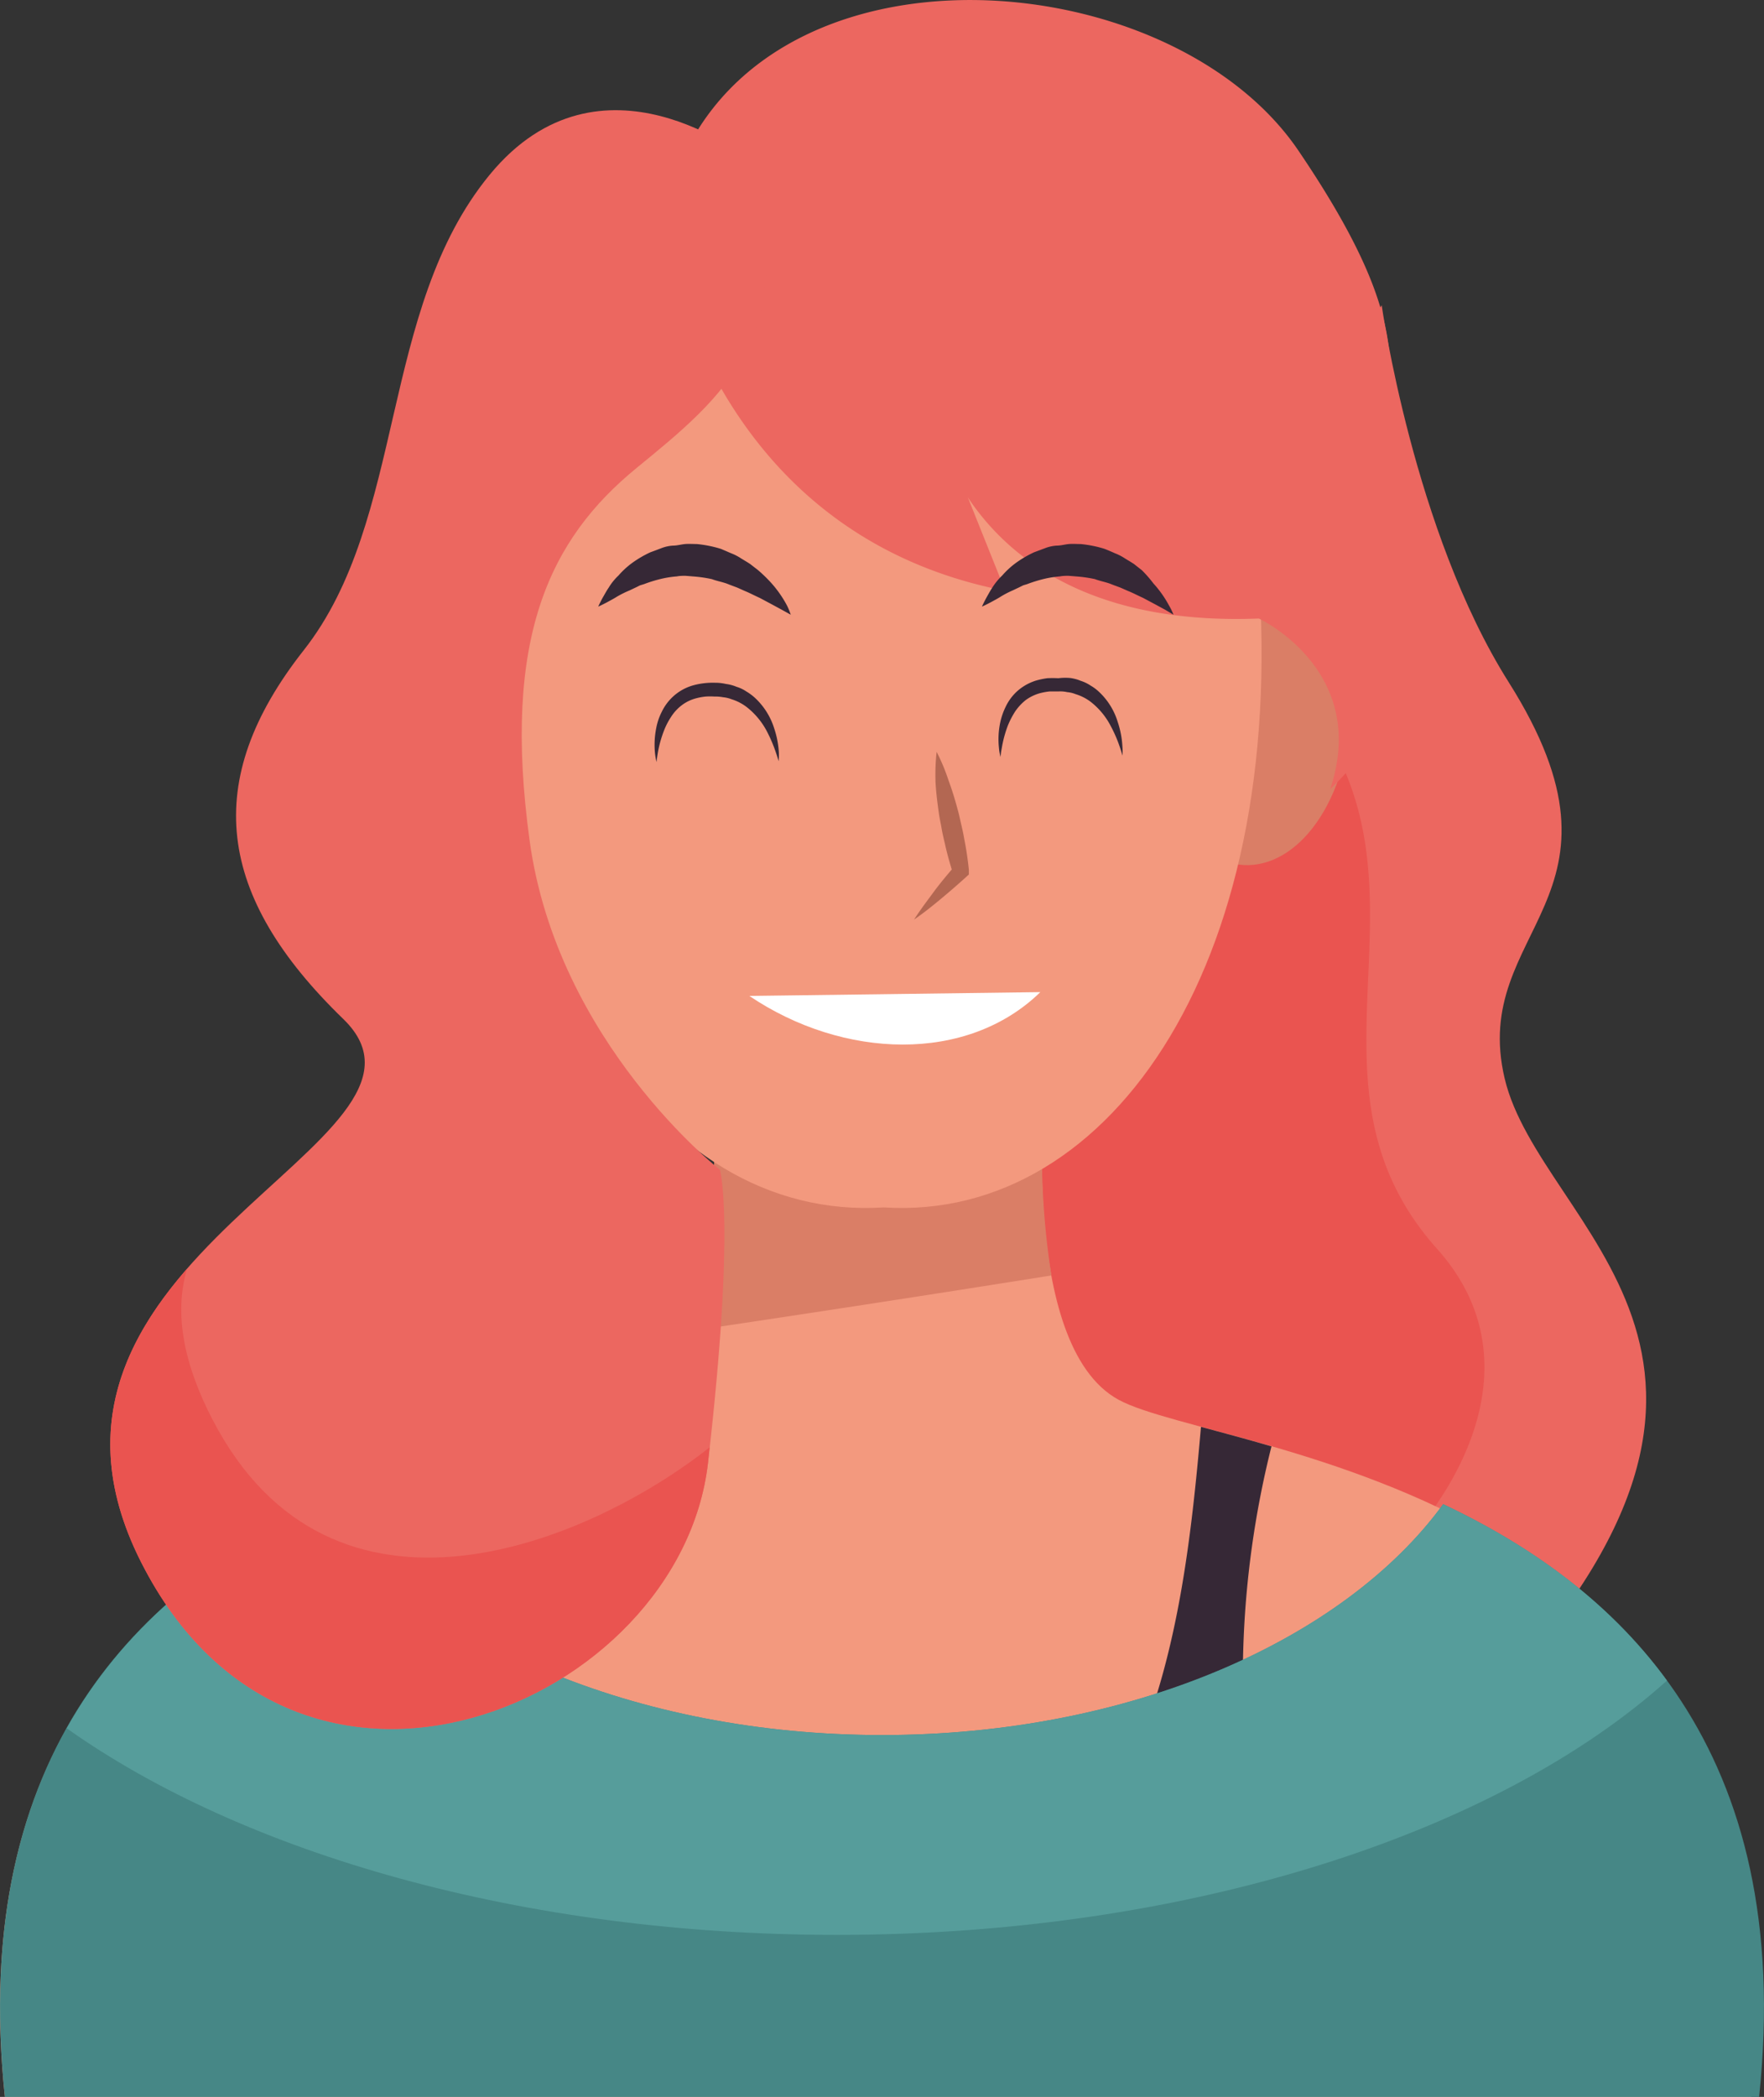 <svg id="OBJECTS" xmlns="http://www.w3.org/2000/svg" viewBox="0 0 148.35 176.29"><rect x="0" y="0" width="148.35" height="176.29" fill="#333333" stroke="none"/><defs><style>.cls-1{fill:#ec6760;}.cls-2{fill:#ea5450;}.cls-3{fill:#f3997e;}.cls-4{fill:#da7e66;}.cls-5{fill:#362836;}.cls-6{fill:#468786;}.cls-7{fill:#569d9b;}.cls-8{fill:#b36752;}.cls-9{fill:#fff;}</style></defs><title>user3</title><path class="cls-1" d="M116.2,25.67s2.67,19,10.67,31.67c11.54,18.26-3.33,20.66-.33,33.33s26,23.33-1.34,52.33c-17.89,19-39.33-18-39.33-18l-6-48.33Z"/><path class="cls-2" d="M107.38,56.58c-2.89-2.16-5.69-4.39-8.44-6.68L79.87,73.54l6,42.67a70,70,0,0,0,12.84,14.14c2-2.17,6.56,7.89,9.16,7,8.67-3,24.33-19.67,13-32.34C107.33,89.88,123.54,72.67,107.38,56.58Z"/><path class="cls-3" d="M94.07,117.68c-8.48-4.62-6.17-27-6.17-27l-12.7.82V90.7l-1.36.4-1.36-.4v.81l-12.7-.82s2.31,22.37-6.17,27S-5,124.62.41,176.29H147.28C152.68,124.62,102.56,122.31,94.07,117.68Z"/><path class="cls-4" d="M58,111.91q15.23-2.26,30.42-4.68a67.69,67.69,0,0,1-.52-16.54l-12.7.82V90.7l-1.36.4-1.36-.4v.81l-12.7-.82S61.12,103.69,58,111.91Z"/><path class="cls-5" d="M105.93,156a79.83,79.83,0,0,1,1-34.4c-2.15-.63-4.15-1.16-5.93-1.64-.81,9.34-1.91,18.82-5.42,27.23A44.49,44.49,0,0,1,90.73,156Z"/><path class="cls-6" d="M121.37,126.46C113,137.93,95,145.87,74.18,145.87S35.37,137.93,27,126.46C12.06,133.5-2.65,147,.41,176.29H147.94C151,147,136.29,133.5,121.37,126.46Z"/><path class="cls-7" d="M70.37,162.67c29.63,0,55.56-8.57,69.82-21.38-5.07-6.94-11.92-11.58-18.82-14.83C113,137.93,95,145.87,74.18,145.87S35.37,137.93,27,126.46c-8.15,3.84-16.23,9.62-21.39,18.84C20.48,155.85,44,162.67,70.37,162.67Z"/><path class="cls-4" d="M49,58c-2.5-7.76-8.42-6-9-5.77s-6.69,1-5.64,9.05,5.78,12.53,10.2,11.23C49.14,71.75,51.52,65.76,49,58Z"/><path class="cls-4" d="M98.91,58c2.5-7.76,8.41-6,9-5.77s6.7,1,5.64,9.05-5.78,12.53-10.2,11.23C98.77,71.75,96.39,65.76,98.91,58Z"/><path class="cls-3" d="M42.94,46.21c3.1-34,28.94-32.09,31.38-31.83,2.43-.26,28.27-2.16,31.37,31.83,3.12,34.19-12.11,56.53-31.37,55.3C55.06,102.74,39.83,80.4,42.94,46.21Z"/><path class="cls-1" d="M55.7,18.84s3.17,25.83,28.84,30.83L78.2,33.84S80.37,53,105.87,52c0,0,9.33,4.34,6,14.34a20.51,20.51,0,0,0,5.67-20.67c-3.5-13,4.66-13.83-8.34-33C97.74-4.23,60.2-6.16,55.7,18.84Z"/><path class="cls-1" d="M62.87,13.34s-12.33-10-21.67,1.33-7,29-15.66,40-7.34,20.67,3.33,31-30,20-17,45.67,45.33,12,47.67-8.34,1-24.66,1-24.66-13.67-10.67-16-27.67,1.66-25.33,9-31.33S67.54,28,62.87,13.34Z"/><path class="cls-2" d="M17.87,119.34c-2.72-5.25-3.12-9.34-2.14-12.67-5.49,6.29-9.2,14.13-3.86,24.67,13,25.66,45.33,12,47.67-8.34.05-.45.09-.88.14-1.32C49.45,129.77,27.9,138.71,17.87,119.34Z"/><path class="cls-8" d="M78.77,63.21a16.33,16.33,0,0,1,1,2.4c.3.81.55,1.63.77,2.46.12.41.2.83.3,1.25s.19.84.26,1.26c.17.84.29,1.69.38,2.54l0,.4-.22.2c-.69.63-1.41,1.25-2.13,1.85s-1.47,1.2-2.26,1.74c.52-.81,1.09-1.56,1.65-2.32s1.17-1.48,1.78-2.19l-.17.59c-.25-.82-.49-1.64-.67-2.48-.1-.42-.2-.83-.27-1.25s-.17-.84-.23-1.27c-.12-.85-.23-1.7-.28-2.56A17.61,17.61,0,0,1,78.77,63.21Z"/><path class="cls-9" d="M87.49,83.41c-6.15,6-16.57,5.65-24.47.32"/><path class="cls-5" d="M98.69,51.68,98,51.27l-.83-.45-1.05-.56c-.39-.17-.79-.39-1.24-.57l-.66-.29-.7-.26c-.46-.2-1-.28-1.43-.45a11,11,0,0,0-1.48-.22l-.74-.06c-.24,0-.48,0-.73.05a8.41,8.41,0,0,0-1.42.23,11.61,11.61,0,0,0-1.34.42l-.33.1-.3.15-.59.28a7.9,7.9,0,0,0-1,.52c-.3.19-.58.33-.81.46-.47.25-.77.38-.77.38s.12-.28.38-.76c.13-.23.29-.53.5-.85a5.16,5.16,0,0,1,.82-1,7,7,0,0,1,1.15-1.06,9.16,9.16,0,0,1,1.54-.9l.91-.34a3.25,3.25,0,0,1,1-.22c.33,0,.67-.1,1-.13s.68,0,1,0a9.83,9.83,0,0,1,2,.4c.31.12.61.25.9.38a4.33,4.33,0,0,1,.83.43c.26.16.52.31.76.47l.66.52A10.23,10.23,0,0,1,97,49.05a9.23,9.23,0,0,1,1.31,1.85A5.46,5.46,0,0,1,98.69,51.68Z"/><path class="cls-5" d="M66.5,51.68l-.74-.41-.83-.45-1.05-.56c-.39-.17-.79-.39-1.23-.57L62,49.4l-.69-.26c-.46-.2-1-.28-1.44-.45a11,11,0,0,0-1.48-.22l-.74-.06c-.24,0-.48,0-.73.05a8.58,8.58,0,0,0-1.42.23,11.61,11.61,0,0,0-1.34.42l-.33.1-.3.15-.59.28a8.56,8.56,0,0,0-1.05.52c-.3.19-.58.33-.81.46-.47.25-.77.38-.77.38s.12-.28.38-.76c.14-.23.29-.53.51-.85a4.74,4.74,0,0,1,.81-1,7,7,0,0,1,1.15-1.06,9.16,9.16,0,0,1,1.54-.9l.91-.34a3.25,3.25,0,0,1,1-.22c.33,0,.67-.1,1-.13s.68,0,1,0a10.07,10.07,0,0,1,2,.4l.89.38a4.33,4.33,0,0,1,.83.43c.26.16.52.31.76.47l.67.52a12.51,12.51,0,0,1,1.1,1.07,9.54,9.54,0,0,1,1.3,1.85A5.46,5.46,0,0,1,66.5,51.68Z"/><path class="cls-5" d="M65.48,64s-.07-.28-.23-.74a12.44,12.44,0,0,0-.78-1.82,6.3,6.3,0,0,0-1.68-2,4.07,4.07,0,0,0-1.26-.65,2.64,2.64,0,0,0-.71-.17,3.58,3.58,0,0,0-.74-.06,5.66,5.66,0,0,0-.73,0,5.21,5.21,0,0,0-.78.14,3.43,3.43,0,0,0-1.22.58,3.77,3.77,0,0,0-.92,1,6,6,0,0,0-.58,1.12,9.69,9.69,0,0,0-.53,1.9c-.08.48-.11.77-.11.77a7,7,0,0,1-.13-.78,7.21,7.21,0,0,1,.11-2.09,5.07,5.07,0,0,1,.47-1.37,4.23,4.23,0,0,1,1-1.32,4.15,4.15,0,0,1,1.63-.89,6,6,0,0,1,.84-.17,6.38,6.38,0,0,1,1-.05,4,4,0,0,1,.91.1,3.52,3.52,0,0,1,.9.24,3,3,0,0,1,.82.39,4.32,4.32,0,0,1,.72.53,5.89,5.89,0,0,1,1.63,2.58,7.8,7.8,0,0,1,.39,2A5.38,5.38,0,0,1,65.48,64Z"/><path class="cls-5" d="M94.4,63.53s-.07-.28-.23-.74A11.42,11.42,0,0,0,93.39,61a6.14,6.14,0,0,0-1.67-2,4.05,4.05,0,0,0-1.26-.64,2.46,2.46,0,0,0-.71-.17,2.65,2.65,0,0,0-.74-.06c-.24,0-.55,0-.73,0a5.36,5.36,0,0,0-.79.14,3.7,3.7,0,0,0-1.22.58,4.35,4.35,0,0,0-.92,1,7.47,7.47,0,0,0-.58,1.12,9.8,9.8,0,0,0-.52,1.91,7.48,7.48,0,0,0-.11.76,4.61,4.61,0,0,1-.13-.77,6.8,6.8,0,0,1,.1-2.09,5.71,5.71,0,0,1,.47-1.37,4.16,4.16,0,0,1,1-1.33,4.27,4.27,0,0,1,1.64-.89,7,7,0,0,1,.84-.17,7.81,7.81,0,0,1,.94,0A4.71,4.71,0,0,1,90,57a3.45,3.45,0,0,1,.89.24,3.18,3.18,0,0,1,.83.4,3.75,3.75,0,0,1,.71.53A5.75,5.75,0,0,1,94,60.7a7.79,7.79,0,0,1,.39,2A5.92,5.92,0,0,1,94.4,63.53Z"/></svg>
